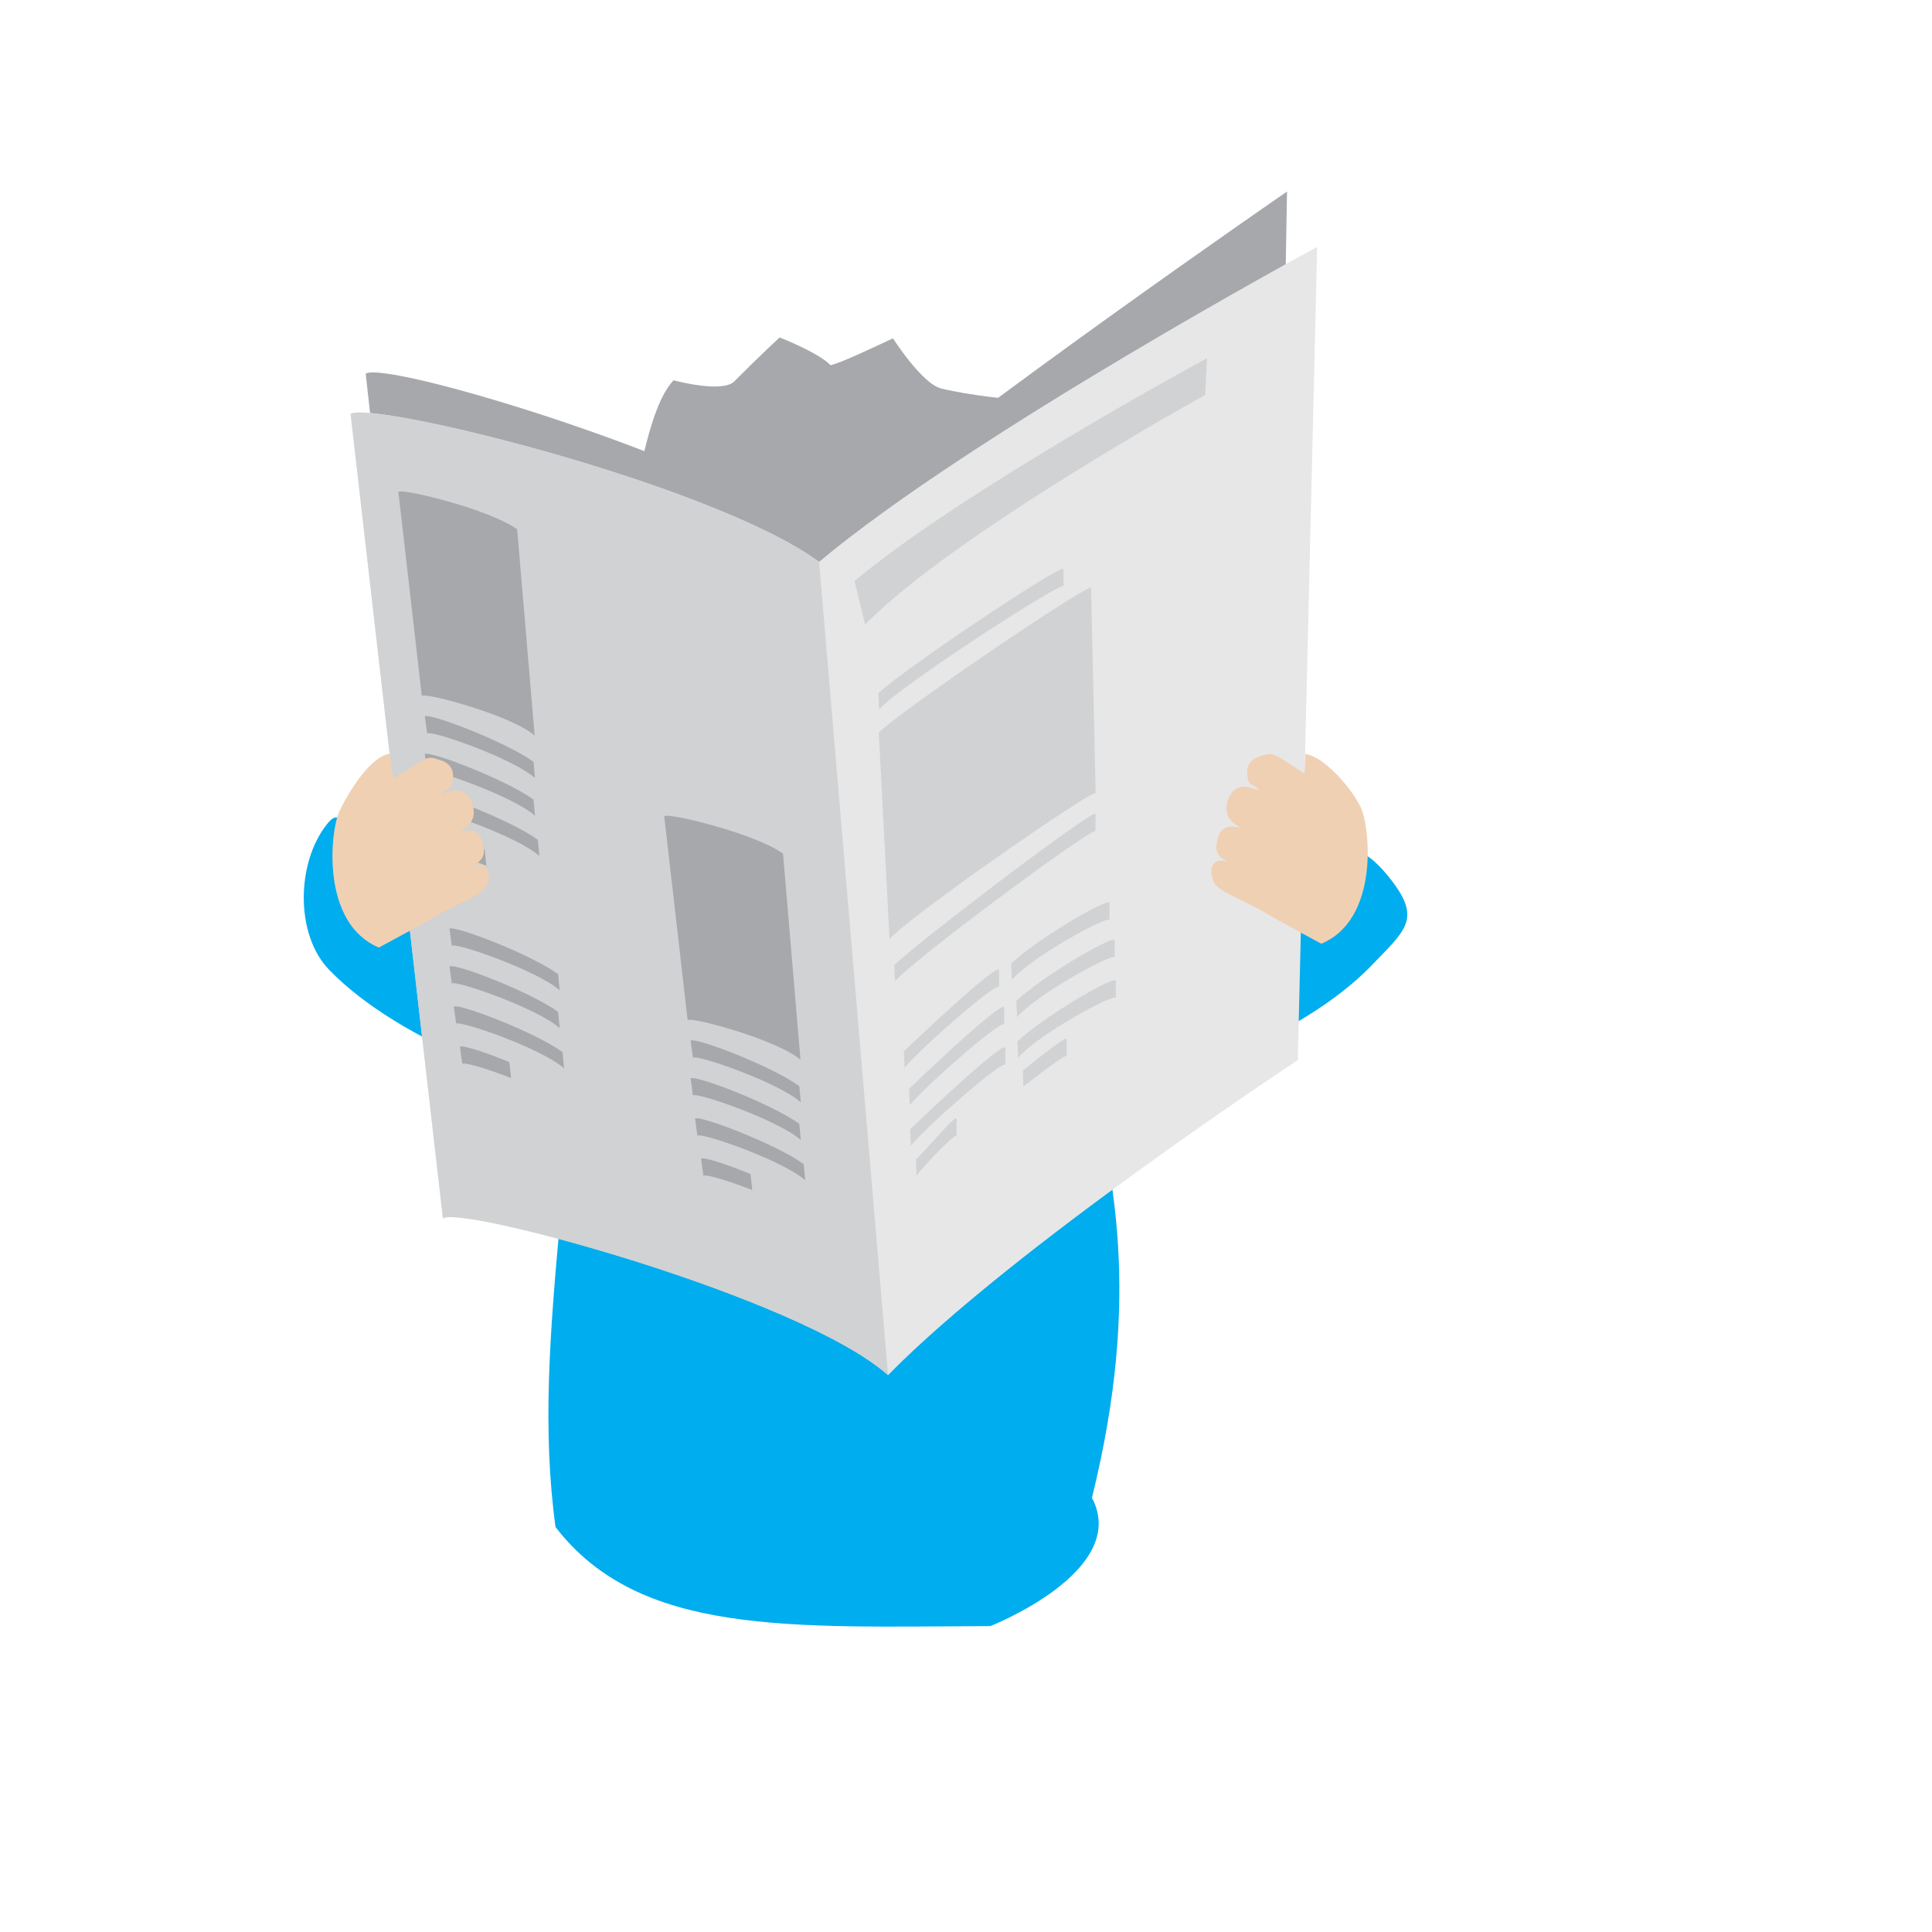 <svg version="1.1" xmlns="http://www.w3.org/2000/svg" xmlns:xlink="http://www.w3.org/1999/xlink" width="160px"
  height="160px" viewBox="0 0 160 160" >
  <path fill="#00ADEE" d="M87.728,91.32c7.515-0.659,19.981-5.246,25.838-11.347
    c2.771-2.887,4.176-3.821,1.688-7.045c-1.777-2.303-2.775-2.483-3.162-2.317
    c-0.004,0.001-3.755,1.695-5.116,2.279c-10.017,4.294-14.896,1.872-23.737,3.104
    C75.605,83.116,85.609,91.464,87.728,91.32z"/>
  <path fill="#A6A8AB" d="M50.67,53.144c-0.899-3.458-1.523-6.243-0.76-8.336
    c0.141-0.417,1.269-0.482,1.457-0.882c0.33-0.823,0.799-2.354,0.801-2.357
    c0.938-1.852,1.478-7.745,3.608-10.075c0,0,4.039,1.091,5.029,0.095
    c2.105-2.12,3.758-3.643,3.758-3.643s3.2,1.239,4.229,2.303
    c0.965-0.254,3.154-1.296,5.159-2.229c0,0,2.403,3.765,4.002,4.156
    c2.439,0.596,5.838,0.887,5.838,0.887s-1.178,4.089-0.771,5.822c1.859,1.05,5.533,3.736,5.533,3.736
    s-3.936,3.805-4.9,7.49c0,0-5.769-8.76-21.868-4.349c-4.573,1.254-6.376,3.525-7.997,5.883
    c-1.621,2.357-0.398,5.947,0.183,9.27c-1.02-1.845-1.796-3.491-2.378-4.977
    c-0.012,0.026-0.026,0.051-0.038,0.076C51.169,55.046,50.879,54.09,50.67,53.144z"/>
  <path fill="#00ADEE" d="M90.43,124.04c8.23-33.328-9.033-40.995-2.831-70.844
    c-1.34,6.452-4.721,15.974-7.137,16.25c-5.731,0.821-7.488-14.807-16.174-20.46
    c4.872,9.298,4.398,18.808-1.454,20.768c-3.466,1.162-9.859,0.076-11.714,2.597
    c-1.073-2.688-1.64-10.601-1.962-10.872c-0.199,0.913-0.61,2.01-0.54,2.942
    c-0.148,29.874-4.814,46.003-2.611,62.043c6.934,9.015,19.34,8.271,36.012,8.201
    C82.02,134.663,93.628,130.11,90.43,124.04z"/>
  <path fill="#00ADEE" d="M53.074,91.638c-7.515-0.659-19.981-5.246-25.838-11.347
    c-2.771-2.887-2.702-8.745-0.214-11.968c1.777-2.303,1.302,2.441,1.689,2.607
    c0.004,0.001,3.755,1.695,5.116,2.279c10.017,4.294,14.896,1.872,23.737,3.104
    C65.197,83.433,55.193,91.782,53.074,91.638z"/>
  <path fill="#A6A8AB" d="M37.71,97.57c1.423-1.115,28.506,7.738,35.834,14.227
    c10.456-10.649,31.878-28.583,31.878-28.583l1.163-67.351c0,0-26.042,17.934-38.752,28.582
    c-8.908-6.488-35.819-14.614-37.548-13.499L37.71,97.57z"/>
  <path fill="#E7E7E8" d="M36.682,100.904c1.423-1.115,29.534,6.488,36.862,12.978
    C84,103.232,107.478,87.798,107.478,87.798l1.606-67.351c0,0-28.541,15.434-41.251,26.082
    c-8.908-6.488-37.069-13.365-38.798-12.249L36.682,100.904z"/>
  <path fill="#D0D2D3" d="M70.772,48.116c8.994-7.535,29.191-18.456,29.191-18.456l-0.163,3.046
    c0,0-20.76,11.48-28.159,19.014L70.772,48.116z"/>
  <path fill="#D0D2D3" d="M36.682,100.904c1.423-1.115,29.534,6.488,36.862,12.978l-5.711-67.352
    c-8.908-6.488-37.069-13.365-38.798-12.249L36.682,100.904z"/>
  <path fill="#A6A8AB" d="M34.931,57.625c0.361-0.283,7.489,1.645,9.347,3.29l-1.448-17.077
    c-2.259-1.645-9.4-3.389-9.838-3.107L34.931,57.625z"/>
  <path fill="#A6A8AB" d="M35.372,60.738c0.361-0.283,7.076,2.048,8.934,3.693l-0.127-1.34
    c-2.259-1.645-8.561-4.052-8.999-3.77L35.372,60.738z"/>
  <path fill="#A6A8AB" d="M35.372,63.863c0.361-0.283,7.076,2.048,8.934,3.693l-0.127-1.34
    c-2.259-1.645-8.561-4.052-8.999-3.77L35.372,63.863z"/>
  <path fill="#A6A8AB" d="M35.736,67.196c0.361-0.283,7.076,2.048,8.934,3.693l-0.127-1.34
    c-2.259-1.645-8.561-4.052-8.999-3.77L35.736,67.196z"/>
  <path fill="#A6A8AB" d="M40.141,70.377c-2.024-0.831-3.865-1.424-4.094-1.277l0.193,1.417
    c0.184-0.145,2.033,0.395,4.042,1.178L40.141,70.377z"/>
  <path fill="#A6A8AB" d="M56.947,84.481c0.361-0.283,7.489,1.645,9.347,3.29l-1.448-17.077
    c-2.259-1.645-9.4-3.389-9.838-3.107L56.947,84.481z"/>
  <path fill="#A6A8AB" d="M57.387,87.594c0.361-0.283,7.076,2.048,8.934,3.693l-0.128-1.34
    c-2.259-1.645-8.561-4.052-8.999-3.77L57.387,87.594z"/>
  <path fill="#A6A8AB" d="M57.387,90.719c0.361-0.283,7.076,2.048,8.934,3.693l-0.128-1.34
    c-2.259-1.645-8.561-4.052-8.999-3.77L57.387,90.719z"/>
  <path fill="#A6A8AB" d="M57.752,94.052c0.361-0.283,7.076,2.048,8.934,3.693l-0.128-1.34
    c-2.259-1.645-8.561-4.052-8.999-3.77L57.752,94.052z"/>
  <path fill="#A6A8AB" d="M62.156,97.232c-2.024-0.831-3.865-1.424-4.094-1.277l0.193,1.417
    c0.184-0.145,2.033,0.396,4.042,1.178L62.156,97.232z"/>
  <path fill="#D0D2D3" d="M90.738,65.681c-0.395-0.231-15.453,10.21-17.069,12.094L72.776,60.659
    c2.014-1.937,17.108-12.198,17.581-11.978L90.738,65.681z"/>
  <path fill="#D0D2D3" d="M90.725,68.827c-0.395-0.232-14.989,10.553-16.605,12.434l-0.056-1.344
    c2.014-1.938,16.187-12.741,16.66-12.521L90.725,68.827z"/>
  <path fill="#D0D2D3" d="M88.073,48.532c-0.395-0.232-13.654,8.34-15.27,10.222l-0.056-1.344
    c2.014-1.938,14.852-10.528,15.325-10.308L88.073,48.532z"/>
  <path fill="#D0D2D3" d="M82.74,81.72c-0.395-0.232-6.212,4.819-7.828,6.701l-0.056-1.344
    c2.014-1.938,7.411-7.007,7.883-6.787L82.74,81.72z"/>
  <path fill="#D0D2D3" d="M83.166,84.815c-0.395-0.232-6.212,4.819-7.828,6.702l-0.056-1.345
    c2.013-1.938,7.411-7.007,7.883-6.787L83.166,84.815z"/>
  <path fill="#D0D2D3" d="M83.26,88.167c-0.397-0.232-6.212,4.819-7.828,6.703l-0.056-1.346
    c2.013-1.937,7.41-7.007,7.882-6.787L83.26,88.167z"/>
  <path fill="#D0D2D3" d="M75.857,96.034c1.161-1.163,3.116-3.537,3.364-3.422l0.002,1.429
    c-0.203-0.118-2.725,2.506-3.326,3.317L75.857,96.034z"/>
  <path fill="#D0D2D3" d="M91.885,76.17c-0.395-0.232-6.472,3.093-8.088,4.975l-0.056-1.344
    c2.014-1.938,7.67-5.281,8.143-5.061L91.885,76.17z"/>
  <path fill="#D0D2D3" d="M92.312,79.266c-0.395-0.232-6.472,3.093-8.088,4.976l-0.056-1.345
    c2.013-1.938,7.67-5.281,8.143-5.061L92.312,79.266z"/>
  <path fill="#D0D2D3" d="M92.406,82.617c-0.397-0.232-6.472,3.093-8.088,4.977l-0.056-1.346
    c2.013-1.937,7.669-5.281,8.141-5.061L92.406,82.617z"/>
  <path fill="#D0D2D3" d="M84.708,88.661c0,0,3.376-2.761,3.624-2.646l0.002,1.429
    c-0.203-0.118-3.586,2.541-3.586,2.541L84.708,88.661z"/>
  <path fill="#A6A8AB" d="M37.415,78.322c0.361-0.283,7.076,2.048,8.934,3.693l-0.128-1.34
    c-2.259-1.645-8.561-4.052-8.999-3.77L37.415,78.322z"/>
  <path fill="#A6A8AB" d="M37.415,81.447c0.361-0.283,7.076,2.048,8.934,3.693l-0.128-1.34
    c-2.259-1.645-8.561-4.052-8.999-3.77L37.415,81.447z"/>
  <path fill="#A6A8AB" d="M37.779,84.78c0.361-0.283,7.076,2.048,8.934,3.693l-0.128-1.34
    c-2.259-1.645-8.561-4.052-8.999-3.77L37.779,84.78z"/>
  <path fill="#A6A8AB" d="M42.183,87.96c-2.024-0.831-3.865-1.424-4.094-1.277l0.193,1.417
    c0.184-0.145,2.033,0.395,4.042,1.178L42.183,87.96z"/>
  <path fill="#F0D0B3" d="M36.3,62.902c-0.637-0.21-0.829-0.242-1.649,0.259
    c-0.852,0.522-1.72,1.181-2.619,1.607c0.388,1.368-0.172,2.119,0.813,1.312l-0.58-3.658
    c-1.612,0.218-3.457,3.276-4.149,4.742c-0.782,1.659-1.561,9.299,3.263,11.308
    c1.623-0.877,3.248-1.751,4.843-2.677c0.737-0.43,1.521-0.779,2.279-1.167
    c0.603-0.308,1.352-0.632,1.753-1.206c0.129-0.186,0.26-0.743,0.232-1.017
    c-0.138-1.343-1.654-0.557-1.222-0.782c1.084-0.56,0.801-1.362,0.697-1.843
    c-0.271-1.269-1.444-1.052-1.961-0.876c0.709-0.395,1.297-0.87,1.234-1.76
    c-0.052-0.732-0.483-1.579-1.288-1.666c-0.469-0.052-0.946,0.123-1.385,0.27
    c0.154-0.34,0.743-0.378,0.849-0.74C37.924,63.259,36.579,62.993,36.3,62.902z"/>
  <path fill="#F0D0B3" d="M104.503,62.585c0.637-0.21,0.829-0.242,1.649,0.259
    c0.852,0.522,1.72,1.181,2.619,1.607c-0.388,1.368,0.172,2.119-0.813,1.312l0.146-3.322
    c1.612,0.218,3.89,2.94,4.582,4.406c0.782,1.659,1.561,9.299-3.263,11.308
    c-1.623-0.878-3.248-1.751-4.843-2.677c-0.737-0.43-1.521-0.779-2.279-1.167
    c-0.603-0.308-1.352-0.632-1.753-1.206c-0.129-0.186-0.26-0.743-0.232-1.017
    c0.138-1.343,1.654-0.557,1.222-0.782c-1.084-0.56-0.801-1.362-0.697-1.843
    c0.271-1.269,1.444-1.052,1.961-0.876c-0.709-0.395-1.297-0.87-1.234-1.76
    c0.052-0.732,0.483-1.579,1.288-1.666c0.469-0.052,0.946,0.123,1.385,0.27
    c-0.154-0.34-0.743-0.378-0.849-0.74C102.878,62.941,104.223,62.675,104.503,62.585z"/>

</svg>
